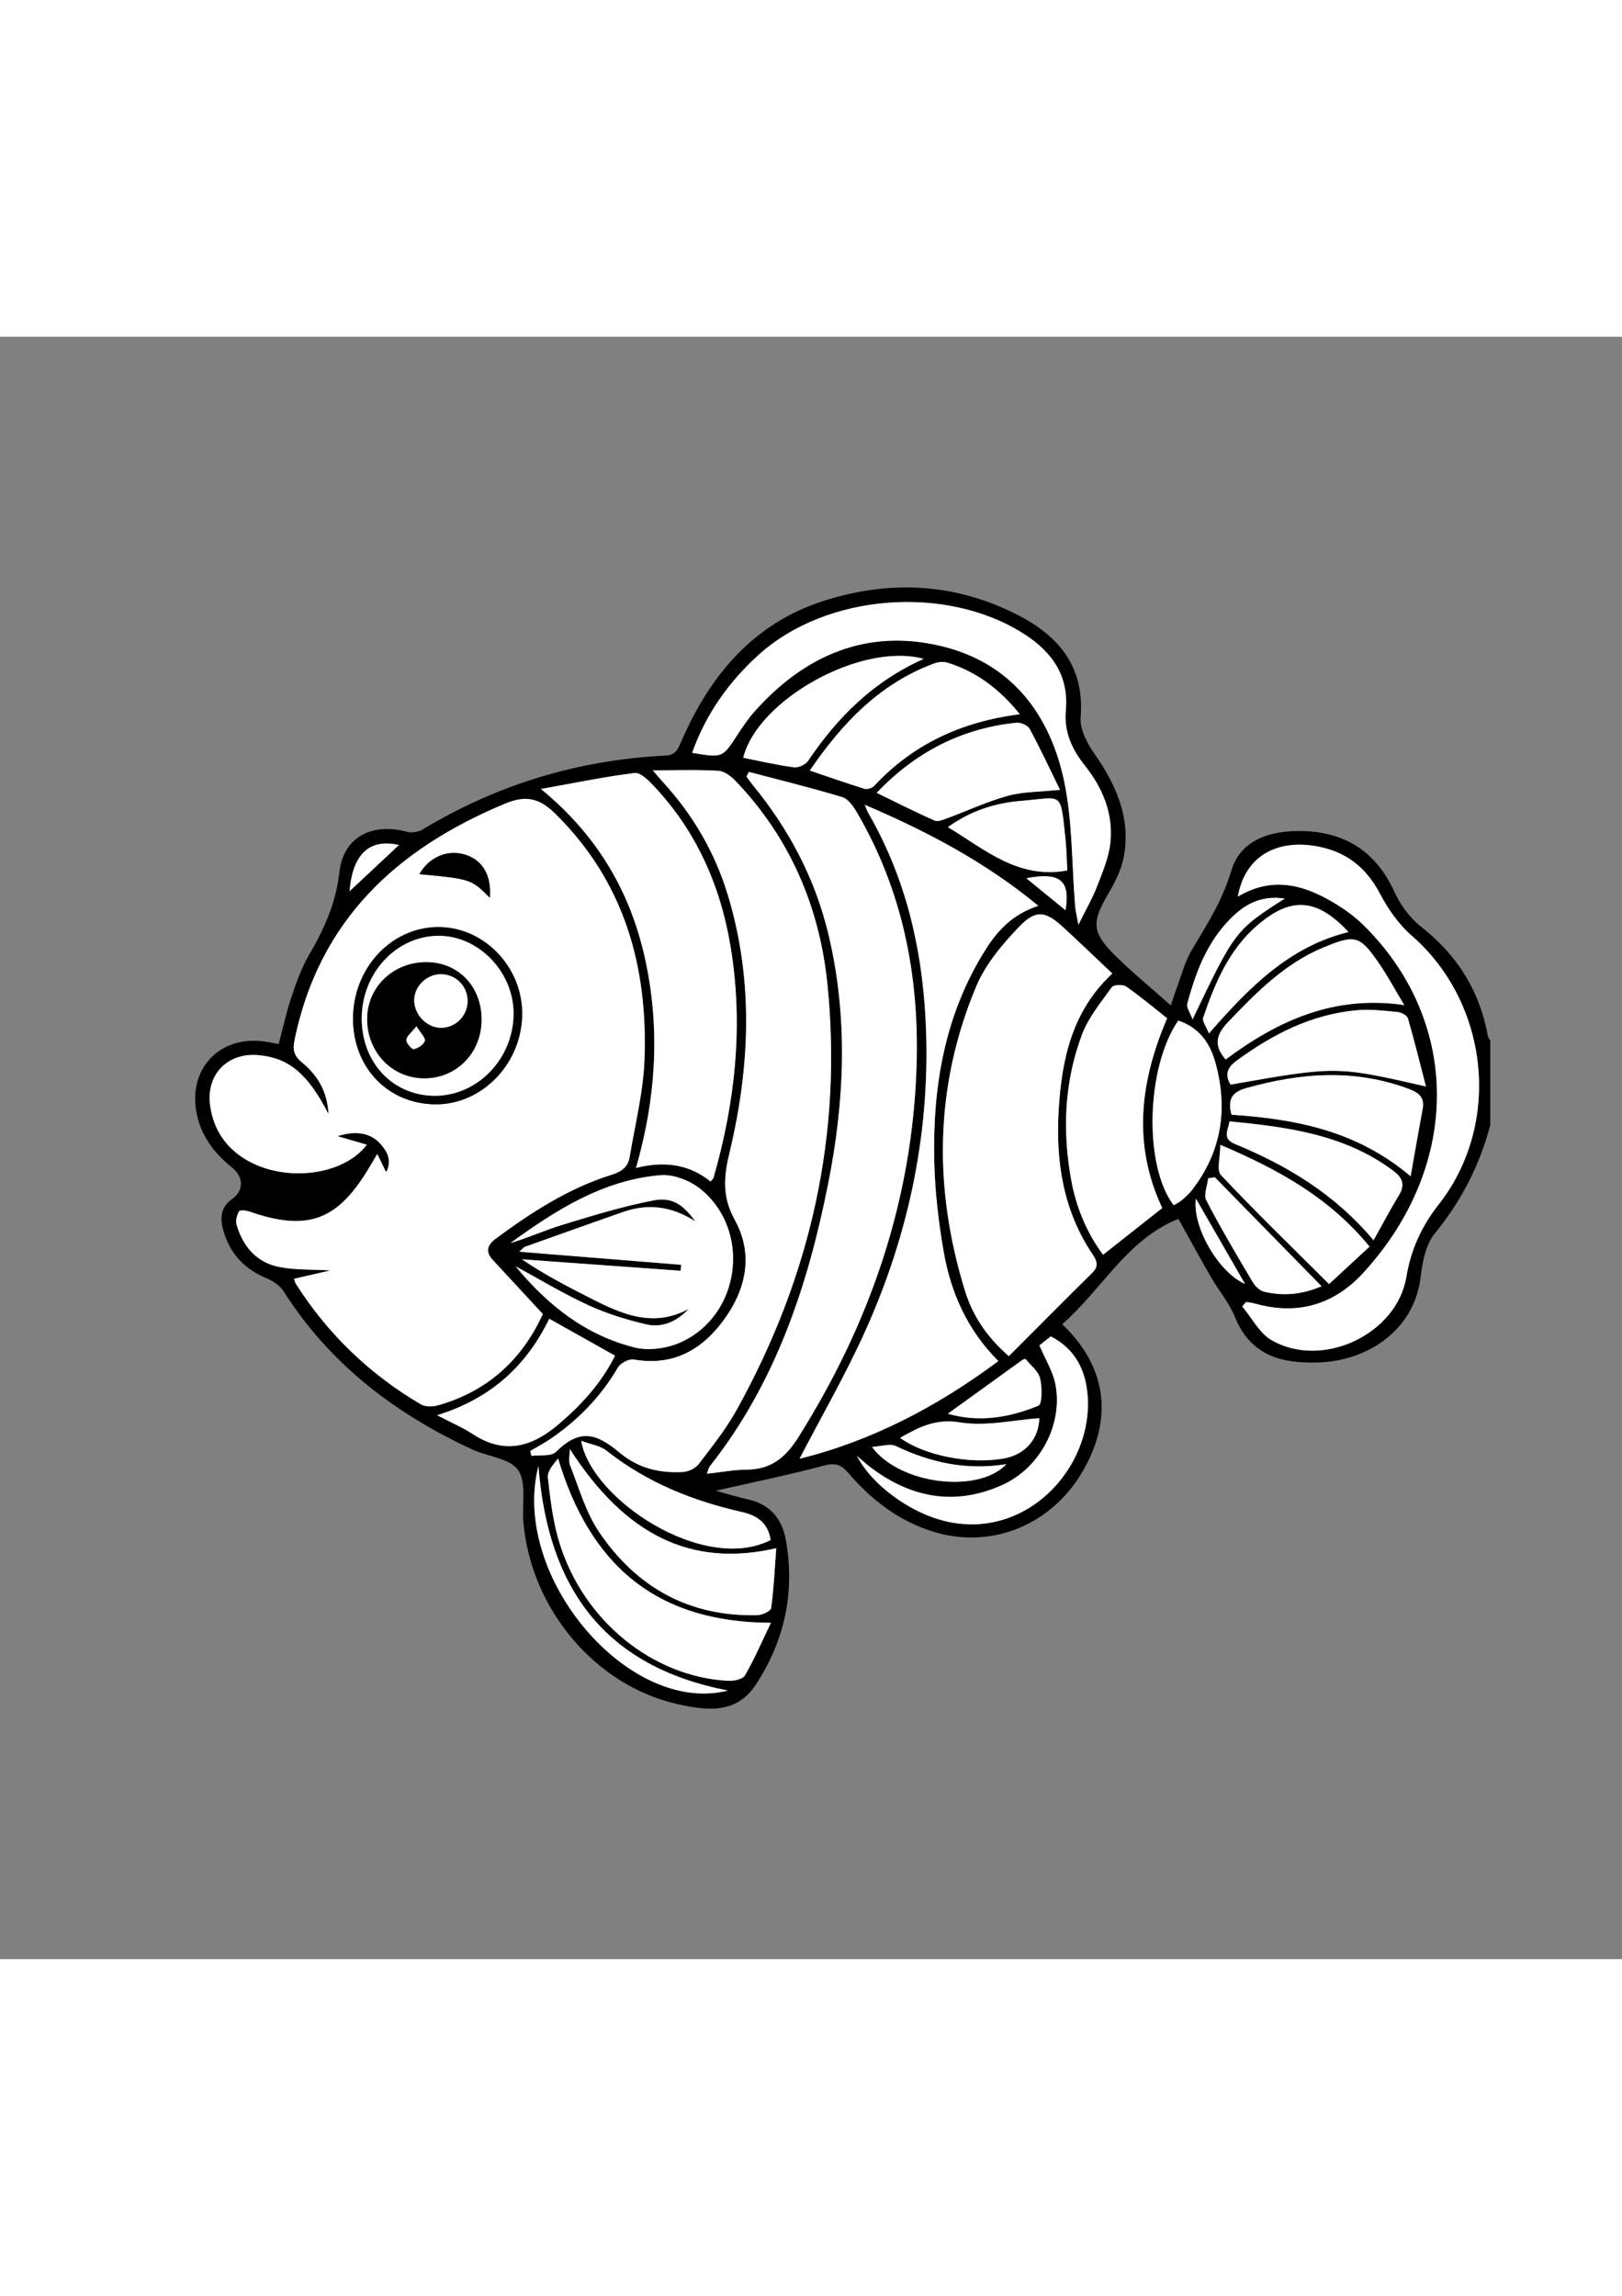 <?xml version="1.0" encoding="utf-8"?>
<!-- Generator: Adobe Illustrator 27.5.0, SVG Export Plug-In . SVG Version: 6.00 Build 0)  -->
<svg xmlns="http://www.w3.org/2000/svg" xmlns:xlink="http://www.w3.org/1999/xlink" viewBox="0 0 500 500" width="595" height="842" preserveAspectRatio="xMidYMid meet" data-scaled="true">
<rect x="0" y="0" width="500" height="500" fill="#808080" stroke="none"/>
<g id="BACKGROUND">
</g>
<g id="Fish">
	<path d="M459.395,242.933c-3.281,12.375-8.893,23.416-17.098,33.409c-2.815,3.429-3.826,8.857-4.388,13.525
		c-1.795,14.913-13.874,23.942-27.201,25.867c-3.915,0.565-8.02,0.533-11.957,0.076c-8.586-0.995-14.691-5.303-18.063-13.688
		c-1.748-4.348-4.95-8.095-7.329-12.21c-3.396-5.875-6.64-11.838-10.099-18.033c-15.767,6.204-23.57,21.759-35.827,32.448
		c13.619,12.96,15.802,28.673,6.521,44.979c-9.458,16.617-27.808,24.351-45.584,19.156c-10.921-3.192-19.604-9.808-26.872-18.303
		c-2.27-2.654-4.089-3.178-7.58-2.246c-10.888,2.907-21.951,5.156-33.264,7.732c3.363,0.917,6.668,1.954,10.037,2.708
		c6.704,1.501,10.383,5.994,11.534,12.349c2.923,16.13-0.325,31.179-9.315,44.812c-5.997,9.095-15.202,7.874-23.949,5.916
		c-25.418-5.689-45.2-29.15-47.623-56.032c-0.492-5.464,1.055-12.147-1.59-16.079c-2.449-3.64-9.338-4.167-14.126-6.379
		c-23.774-10.985-43.936-26.293-58.179-48.727c-1.127-1.775-3.283-3.23-5.282-4.056c-7.176-2.965-11.703-8.088-13.527-15.563
		c-0.842-3.451-0.331-6.567,2.902-8.848c3.615-2.55,3.668-6.743,0.036-9.664c-5.214-4.194-9.159-9.153-10.751-15.791
		c-3.441-14.352,6.89-25.469,21.379-22.974c1.128,0.194,2.254,0.4,3.705,0.658c1.312-4.919,2.361-9.775,3.928-14.459
		c1.474-4.405,3.045-8.889,5.369-12.874c4.69-8.042,8.365-16.047,9.43-25.677c1.196-10.811,10.126-15.269,20.721-12.406
		c1.511,0.408,3.649,0.081,4.998-0.734c23.003-13.885,47.94-21.384,74.716-22.737c3.001-0.152,3.756-1.603,4.76-3.94
		c8.774-20.422,22.095-36.645,43.904-43.685c20.633-6.66,41.121-5.589,60.599,4.603c12.465,6.523,20.008,16.025,18.789,31.239
		c-0.292,3.646,2.015,8.018,4.275,11.254c6.729,9.633,11.243,19.802,9.024,31.735c-0.735,3.952-2.706,7.826-4.772,11.348
		c-5.096,8.687-5.13,11.871,1.921,18.883c5.269,5.24,11.061,9.953,17.354,15.554c0.828-2.484,1.177-3.674,1.619-4.829
		c1.603-4.191,2.689-8.702,4.975-12.484c4.687-7.75,9.36-15.223,12.042-24.179c2.847-9.51,11.784-12.26,20.935-12.254
		c13.516,0.009,23.477,5.903,29.299,18.645c1.865,4.082,4.824,8.16,8.329,10.906c11.177,8.756,18.054,19.83,20.559,33.731
		c0.083,0.463,0.467,0.872,0.711,1.306C459.395,225.591,459.395,234.262,459.395,242.933z M167.333,301.192
		c-5.306-5.731-10.383-11.198-15.439-16.685c-2.359-2.56-1.698-4.62,0.954-6.575c11.034-8.138,22.493-15.559,35.688-19.668
		c3.15-0.981,5.057-2.436,5.563-5.483c1.661-9.998,4.201-19.982,4.57-30.038c1.054-28.723-6.207-54.68-27.377-75.624
		c-4.909-4.856-9.011-5.967-15.663-3.195c-33.395,13.92-57.256,35.973-64.824,72.795c-0.612,2.977-0.227,4.849,2.22,6.865
		c4.692,3.866,7.882,8.759,8.235,15.955c-6.388-12.469-12.299-17.308-21.605-18.133c-9.716-0.861-16.323,6.2-14.835,15.86
		c1.078,7.003,4.609,12.37,10.64,16.122c11.806,7.344,30.243,5.344,37.623-4.376c-2.954-0.861-5.786-1.686-9.041-2.634
		c5.816-1.83,10.24-1.012,13.312,2.464c2.134,2.416,3.494,5.141,1.681,8.648c-0.909-1.87-1.672-3.441-2.734-5.627
		c-1.023,1.722-1.676,2.814-2.323,3.911c-9.816,16.642-19.118,20.088-37.101,13.83c-0.996-0.347-2.894-0.537-3.154-0.091
		c-0.666,1.145-1.16,2.836-0.814,4.049c1.973,6.912,6.291,11.879,13.517,13.2c4.75,0.868,9.696,0.661,15.455,0.987
		c-4.234,0.971-7.698,1.766-11.251,2.581c0.227,0.631,0.314,1.14,0.57,1.541c9.846,15.458,22.696,27.835,38.471,37.114
		c1.348,0.793,3.562,0.833,5.143,0.394C150.224,325.096,160.874,315.31,167.333,301.192z M163.469,343.39
		c0.116,0.504,0.232,1.008,0.348,1.511c2.562-0.351,6.051,0.242,7.53-1.211c7.442-7.311,12.438-5.798,19.691,0.244
		c5.848,4.873,12.333,6.311,19.469,5.938c1.688-0.088,3.854-1.116,4.859-2.431c4.139-5.418,8.446-10.817,11.739-16.753
		c22.664-40.855,32.697-84.631,27.954-131.205c-2.415-23.709-11.529-45.06-28.305-62.57c-1.389-1.45-3.449-3.031-5.281-3.141
		c-6.397-0.384-12.831-0.149-20.238-0.149c1.528,1.77,2.332,2.752,3.188,3.686c9.25,10.106,15.983,21.668,19.959,34.787
		c8.008,26.425,6.828,52.976,0.486,79.449c-1.739,7.26-2.337,13.422,1.645,20.635c6.029,10.922,3.37,22.069-4.101,31.775
		c-6.781,8.81-15.548,13.254-27.057,11.25c-1.482-0.258-4.078,1.111-4.877,2.476c-5.244,8.962-12.252,16.16-20.757,21.972
		C167.72,341.022,165.557,342.152,163.469,343.39z M230.855,134.115c-0.252,0.478-0.503,0.956-0.755,1.435
		c0.674,0.902,1.314,1.832,2.027,2.702c11.251,13.726,19.287,29.023,23.371,46.405c5.99,25.496,4.849,50.954-0.201,76.356
		c-6.258,31.481-16.225,61.474-36.5,87.115c-0.353,0.447-0.444,1.1-0.895,2.277c4.498-0.486,8.445-1.24,12.397-1.27
		c7.474-0.056,11.958-3.857,15.822-10.002c22.085-35.127,35.192-73.041,36.43-114.729c0.817-27.512-4.328-53.685-18.342-77.703
		c-1.108-1.899-2.739-4.257-4.605-4.822C250.107,139.004,240.454,136.651,230.855,134.115z M310.985,314.165
		c8.798-8.803,17.215-17.301,25.735-25.694c2.047-2.017,1.437-3.66,0.096-5.65c-9.065-13.459-11.4-28.574-10.475-44.362
		c0.921-15.723,4.104-30.68,16.549-42.195c-5.197-4.912-10.098-9.649-15.115-14.258c-5.43-4.988-8.411-5.575-13.592-0.19
		c-5.208,5.413-10.396,11.58-13.251,18.398c-12.845,30.669-13.216,62.138-3.486,93.747
		C299.759,301.476,303.99,308.08,310.985,314.165z M320.073,175.376c-16.37-13.493-34.149-22.849-53.493-31.126
		c0.57,1.353,0.75,1.955,1.056,2.484c11.431,19.746,16.549,41.273,17.692,63.839c1.69,33.394-4.87,65.322-18.52,95.685
		c-6.104,13.577-13.597,26.529-20.333,39.52c21.895-5.401,42.21-15.867,61.275-30.095c-9.534-9.534-14.634-21.019-16.841-33.66
		c-1.569-8.988-2.653-18.152-2.894-27.265c-0.618-23.347,3.089-45.808,15.869-66C307.616,182.861,312.22,177.943,320.073,175.376z
		 M166.764,139.372c18.158,14.936,28.165,32.943,32.465,54.093c4.237,20.839,2.902,41.552-3.178,62.696
		c8.843-2.228,16.433-1.103,22.981,4.173c0.513-0.617,0.832-0.837,0.914-1.125c6.692-23.324,9.252-46.967,5.288-71.078
		c-3.097-18.839-10.513-35.668-23.694-49.682c-1.63-1.733-4.102-4.216-5.895-3.996C186.483,135.576,177.414,137.471,166.764,139.372
		z M381.578,172.543c10.242-6.09,19.547-3.876,28.498,1.254c3.58,2.052,7.099,4.468,10.038,7.341
		c29.903,29.23,30.915,73.58,0.28,107.208c-9.085,9.972-20.405,13.35-33.594,9.604c-0.861-0.245-1.772-0.316-2.66-0.468
		c-0.406,0.45-0.811,0.901-1.217,1.351c2.993,3.548,5.312,8.274,9.096,10.438c15.663,8.958,38.551-1.849,41.498-19.485
		c1.419-8.493,4.651-15.583,9.982-22.378c19.585-24.961,15.467-62.127-8.336-82.837c-4-3.48-7.284-8.185-9.769-12.918
		c-4.206-8.01-10.305-12.858-19.089-14.542C393.352,154.63,383.706,160.33,381.578,172.543z M158.95,286.484
		c9.788,11.903,21.593,21.269,36.739,25.024c4.321,1.071,9.868,0.286,14.012-1.548c18.639-8.253,22.063-34.569,6.169-47.343
		c-3.223-2.591-8.295-4.557-12.295-4.217c-17.741,1.505-32.244,10.79-46.239,20.926c5.572-1.665,10.868-4.071,16.386-5.745
		c9.18-2.785,18.403-5.623,27.803-7.42c5.659-1.082,9.011,1.259,12.833,6.474c-7.732-4.933-14.965-5.455-22.414-2.848
		c-10.042,3.513-20.061,7.091-30.078,10.675c-0.461,0.165-0.803,0.664-1.8,1.524c17.172,1.386,33.539,2.706,49.906,4.027
		c-0.049,0.616-0.097,1.233-0.146,1.849c-16.311-1.178-32.622-2.355-48.933-3.533c6.688,4.548,13.726,8.204,20.788,11.811
		c9.715,4.962,19.498,9.475,30.636,3.474c-3.716,3.906-8.194,5.919-13.12,4.758c-6.094-1.436-12.198-3.311-17.873-5.921
		C173.653,294.921,166.388,290.514,158.95,286.484z M213.361,128.228c9.392,1.581,9.351,1.555,13.937-5.507
		c1.63-2.51,3.331-5.019,5.314-7.248c15.501-17.432,34.82-25.671,57.751-20.094c21.555,5.242,33.573,21.224,37.806,42.253
		c2.473,12.287,2.22,25.121,3.243,37.704c0.136,1.677,0.571,3.33,1.024,5.869c2.377-4.824,4.387-8.254,5.791-11.917
		c1.685-4.398,3.625-8.919,4.08-13.522c0.872-8.829-2.384-16.709-7.876-23.588c-3.992-5-6.478-10.4-5.882-16.992
		c0.969-10.708-4.24-18.059-12.897-23.598c-23.785-15.217-60.749-12.529-81.725,6.39
		C224.711,106.29,217.612,116.259,213.361,128.228z M359.783,210.036c-4.231-3.333-8.292-6.765-12.639-9.783
		c-1.006-0.698-3.836-0.59-4.389,0.179c-3.358,4.68-7.216,9.314-9.207,14.603c-5.447,14.468-6.102,29.548-3.352,44.741
		c1.552,8.574,4.836,16.415,9.834,23.136c6.281-4.954,12.218-9.637,18.243-14.389C349.073,248.933,351.398,229.566,359.783,210.036z
		 M237.646,396.349c-35.688-0.124-55.878-18.12-65.611-50.635c-1.493,1.801-3.365,3.97-3.147,5.904
		c0.759,6.749,1.572,13.624,3.565,20.08c7.418,24.038,28.741,41.3,51.995,42.525c1.749,0.092,4.497-0.469,5.18-1.652
		C232.555,407.505,234.882,402.091,237.646,396.349z M314.383,116.331c-6.359-7.838-13.442-13.108-22.256-15.871
		c-1.275-0.399-2.96-0.218-4.245,0.26c-16.65,6.193-28.226,18.285-38.243,32.976c5.848,1.979,11.304,3.902,16.827,5.61
		c0.835,0.258,2.324-0.165,2.929-0.815C281.35,125.658,296.198,118.648,314.383,116.331z M175.661,342.811
		c0,1.692-0.495,3.58,0.084,5.043c2.739,6.917,4.799,14.373,8.883,20.436c11.54,17.132,27.852,26.258,48.906,25.692
		c1.476-0.04,4.059-1.258,4.186-2.193c0.814-5.977,1.085-12.029,1.562-18.428C212.911,379.435,192.683,369.212,175.661,342.811z
		 M270.246,140.566c6.229,3.024,11.987,5.951,17.887,8.557c1.018,0.45,2.697-0.305,3.97-0.775
		c6.206-2.292,12.253-5.131,18.604-6.876c4.674-1.284,9.73-1.181,16.046-1.846c-3.315-6.763-6.154-12.885-9.364-18.804
		c-0.585-1.077-2.759-1.999-4.082-1.861C296.418,120.712,282.255,127.98,270.246,140.566z M134.74,332.386
		c4.312,2.245,7.825,3.714,10.953,5.77c9.763,6.416,18.244,4.048,26.521-3.006c7.124-6.071,13.24-12.808,17.367-21.12
		c-6.956-3.908-13.408-7.533-20.27-11.389C162.291,317.158,151.31,327.249,134.74,332.386z M379.624,239.76
		c19.681,1.331,38.602,4.864,55.218,18.982c1.364-7.66,2.47-14.163,3.698-20.644c0.654-3.451-0.868-4.989-4.019-6.187
		c-16.805-6.386-33.549-5.094-50.421-0.328C379.893,232.772,378.334,234.918,379.624,239.76z M439.563,231.057
		c-1.941-7.489-3.605-14.298-5.57-21.018c-0.263-0.9-2.012-1.818-3.15-1.929c-4.109-0.398-8.29-0.906-12.374-0.558
		c-14.013,1.193-26.032,7.345-37.217,15.519c-2.92,2.134-3.797,4.292-1.923,7.415C411.932,224.738,411.932,224.738,439.563,231.057z
		 M361.804,267.655c0.801-0.483,1.705-0.883,2.427-1.497c1.134-0.964,2.285-1.966,3.189-3.137
		c9.225-11.933,11.212-25.241,7.177-39.557c-1.702-6.037-5.178-10.658-11.394-12.713
		C353.276,225.247,352.538,255.533,361.804,267.655z M264.153,344.895c3.671,7.145,11.517,13.505,19.086,17.174
		c28.154,13.647,53.471-10.678,52.081-35.124c-0.465-8.18-3.748-14.946-11.406-18.865c-1.626,1.282-2.89,2.279-3.497,2.758
		c1.932,4.545,4.133,8.035,4.891,11.814c2.49,12.406-4.591,25.96-16.439,31.272c-14.411,6.461-27.908,3.984-40.348-5.355
		C267.002,347.428,265.606,346.123,264.153,344.895z M432.885,205.979c-2.919-4.849-5.179-9.081-7.888-13.003
		c-5.819-8.425-7.23-8.771-16.8-4.856c-12.056,4.933-20.884,13.921-29.675,23.141c-3.865,4.053-4.289,7.286-0.713,11.487
		C393.822,210.839,411.117,202.784,432.885,205.979z M379.037,241.82c-0.61,2.969-2.266,5.348,1.634,6.955
		c16.138,6.648,30.846,15.47,42.742,29.679c2.779-4.967,5.161-9.501,7.813-13.872c1.966-3.242,1.134-5.394-1.736-7.54
		C414.53,245.854,397.018,243.56,379.037,241.82z M376.175,249.049c0,3.86-1.211,7.815,0.193,9.306
		c10.588,11.241,21.691,21.998,33.327,33.598c3.734-3.453,8.019-7.414,12.485-11.543
		C409.936,265.511,394.567,256.846,376.175,249.049z M284.72,99.279c-19.273-5.254-51.219,12.638-55.614,30.481
		c5.205,1.021,10.381,2.233,15.625,2.934c1.373,0.184,3.575-0.803,4.352-1.957C258.06,117.415,268.99,106.332,284.72,99.279z
		 M237.553,370.836c-0.773-5.339-4.284-7.599-8.754-8.606c-15.262-3.439-29.446-9.127-41.851-18.942
		c-1.941-1.535-4.802-1.907-7.792-3.024C182.25,358.281,216.954,381.333,237.553,370.836z M372.662,214.71
		c12.364-14.126,24.724-26.779,43.035-31.249c-9.673-10.36-17.551-10.962-27.76-2.367c-9.019,7.593-13.366,18.014-17.048,28.756
		C370.524,210.915,371.828,212.551,372.662,214.71z M328.991,164.488c-0.156-2.901-0.185-6.371-0.556-9.804
		c-1.615-14.954-0.698-12.672-13.608-11.653c-8.046,0.635-15.724,3.112-22.621,8.103
		C303.745,158.084,313.833,167.248,328.991,164.488z M374.498,259.056c-0.685,0.093-1.371,0.186-2.056,0.278
		c-0.248,2.302-1.468,5.109-0.58,6.822c4.428,8.542,9.351,16.832,14.258,25.116c0.766,1.294,2.201,2.716,3.57,3.036
		c5.554,1.298,11.091,1.083,17.7-1.675C396.021,281.029,385.259,270.042,374.498,259.056z M277.466,339.343
		c7.472,5.47,21.569,8.238,32.013,6.352c6.701-1.21,10.766-6.205,10.899-12.4c-8.112,0.565-16.545,2.589-24.431,1.289
		C288.403,333.34,283.23,336.075,277.466,339.343z M224.37,417.226c-38.113-7.404-55.477-31.522-58.389-69.202
		C157.253,382.016,193.816,424.962,224.37,417.226z M292.192,331.911c9.931,2.847,19.135,1.092,27.908-2.469
		c1.192-0.484,1.183-5.717,0.51-8.45c-0.551-2.237-2.905-4.038-4.532-5.972c-0.085-0.101-0.891,0.297-1.28,0.576
		C307.413,320.911,300.041,326.242,292.192,331.911z M268.81,342.148c8.501,11.623,32.887,14.49,41.414,5.297
		c-12.263,2.002-23.371-0.444-34.111-5.585C274.346,341.014,271.714,341.98,268.81,342.148z M396.045,173.149
		c-7.418-1.084-12.404,1.824-16.745,6.204c-7.255,7.32-10.761,16.607-13.322,26.304c-0.274,1.036,0.802,2.428,1.647,4.733
		C380.684,183.053,380.829,182.863,396.045,173.149z M383.797,291.921c-5.144-8.934-9.896-17.188-15.153-26.317
		C367.481,274.368,375.688,288.393,383.797,291.921z M107.748,170.901c5.151-4.825,10.084-9.444,15.224-14.258
		C113.846,154.567,108.706,159.459,107.748,170.901z M328.448,176.73c1.569-9.23-1.742-11.817-12.07-9.849
		C320.397,170.16,324.175,173.243,328.448,176.73z"/>
	<path style="fill:#FFFFFF;" d="M167.333,301.192c-6.459,14.117-17.109,23.904-32.517,28.185c-1.581,0.439-3.796,0.399-5.143-0.394
		c-15.775-9.279-28.625-21.656-38.471-37.114c-0.256-0.401-0.342-0.91-0.57-1.541c3.554-0.815,7.017-1.61,11.251-2.581
		c-5.759-0.325-10.706-0.118-15.455-0.987c-7.226-1.321-11.544-6.288-13.517-13.2c-0.346-1.213,0.148-2.905,0.814-4.049
		c0.26-0.446,2.157-0.256,3.154,0.091c17.983,6.259,27.285,2.813,37.101-13.83c0.647-1.097,1.3-2.189,2.323-3.911
		c1.062,2.186,1.825,3.757,2.734,5.627c1.813-3.507,0.453-6.232-1.681-8.648c-3.071-3.476-7.495-4.294-13.312-2.464
		c3.255,0.948,6.086,1.773,9.041,2.634c-7.381,9.719-25.817,11.719-37.623,4.376c-6.032-3.752-9.562-9.119-10.64-16.122
		c-1.488-9.66,5.119-16.722,14.835-15.86c9.306,0.825,15.216,5.665,21.605,18.133c-0.353-7.196-3.543-12.088-8.235-15.955
		c-2.447-2.016-2.832-3.888-2.22-6.865c7.568-36.821,31.429-58.875,64.824-72.795c6.652-2.773,10.754-1.662,15.663,3.195
		c21.169,20.943,28.431,46.901,27.377,75.624c-0.369,10.057-2.909,20.04-4.57,30.038c-0.506,3.047-2.413,4.502-5.563,5.483
		c-13.195,4.11-24.654,11.531-35.688,19.668c-2.651,1.955-3.313,4.015-0.954,6.575C156.95,289.994,162.027,295.461,167.333,301.192z
		 M108.828,210.255c0.047,15.094,10.897,26.275,25.53,26.308c14.508,0.033,26.712-12.888,26.604-28.167
		c-0.102-14.407-11.857-26.461-25.814-26.471C120.601,181.915,108.78,194.638,108.828,210.255z M129.27,165.624
		c15.963,1.516,15.963,1.516,21.732,7.269c0.554-6.837-2.201-11.625-7.647-13.292C138.013,157.966,132.314,160.267,129.27,165.624z"
		/>
	<path style="fill:#FFFFFF;" d="M163.469,343.39c2.088-1.239,4.251-2.368,6.251-3.735c8.506-5.812,15.514-13.01,20.757-21.972
		c0.799-1.365,3.395-2.734,4.877-2.476c11.51,2.003,20.277-2.44,27.057-11.25c7.471-9.706,10.13-20.854,4.101-31.775
		c-3.982-7.213-3.384-13.374-1.645-20.635c6.342-26.473,7.521-53.024-0.486-79.449c-3.976-13.119-10.709-24.681-19.959-34.787
		c-0.855-0.935-1.66-1.916-3.188-3.686c7.406,0,13.84-0.235,20.238,0.149c1.833,0.11,3.892,1.691,5.281,3.141
		c16.777,17.511,25.891,38.861,28.305,62.57c4.743,46.574-5.29,90.35-27.954,131.205c-3.293,5.935-7.6,11.335-11.739,16.753
		c-1.005,1.315-3.171,2.343-4.859,2.431c-7.136,0.373-13.62-1.065-19.469-5.938c-7.252-6.042-12.249-7.555-19.691-0.244
		c-1.479,1.453-4.968,0.86-7.53,1.211C163.702,344.398,163.586,343.894,163.469,343.39z"/>
	<path style="fill:#FFFFFF;" d="M230.855,134.115c9.599,2.535,19.252,4.888,28.749,7.762c1.866,0.565,3.497,2.923,4.605,4.822
		c14.014,24.018,19.16,50.191,18.342,77.703c-1.238,41.689-14.344,79.603-36.43,114.729c-3.864,6.145-8.348,9.946-15.822,10.002
		c-3.952,0.03-7.898,0.784-12.397,1.27c0.451-1.177,0.542-1.83,0.895-2.277c20.275-25.641,30.242-55.634,36.5-87.115
		c5.05-25.402,6.191-50.86,0.201-76.356c-4.084-17.382-12.121-32.679-23.371-46.405c-0.713-0.87-1.353-1.8-2.027-2.702
		C230.352,135.072,230.603,134.594,230.855,134.115z"/>
	<path style="fill:#FFFFFF;" d="M310.985,314.165c-6.995-6.086-11.226-12.69-13.539-20.205c-9.73-31.608-9.358-63.078,3.486-93.747
		c2.855-6.818,8.043-12.985,13.251-18.398c5.181-5.385,8.161-4.798,13.592,0.19c5.017,4.609,9.918,9.346,15.115,14.258
		c-12.445,11.515-15.628,26.472-16.549,42.195c-0.925,15.788,1.41,30.903,10.475,44.362c1.341,1.991,1.951,3.634-0.096,5.65
		C328.2,296.864,319.783,305.362,310.985,314.165z"/>
	<path style="fill:#FFFFFF;" d="M320.073,175.376c-7.853,2.567-12.457,7.485-16.189,13.382c-12.78,20.192-16.487,42.653-15.869,66
		c0.241,9.113,1.325,18.276,2.894,27.265c2.207,12.641,7.307,24.126,16.841,33.66c-19.064,14.227-39.38,24.694-61.275,30.095
		c6.736-12.991,14.23-25.943,20.333-39.52c13.65-30.364,20.211-62.292,18.52-95.685c-1.142-22.566-6.261-44.093-17.692-63.839
		c-0.306-0.529-0.487-1.131-1.056-2.484C285.924,152.527,303.702,161.883,320.073,175.376z"/>
	<path style="fill:#FFFFFF;" d="M166.764,139.372c10.65-1.901,19.719-3.796,28.883-4.918c1.793-0.22,4.265,2.263,5.895,3.996
		c13.18,14.015,20.596,30.843,23.694,49.682c3.964,24.111,1.404,47.753-5.288,71.078c-0.082,0.288-0.402,0.507-0.914,1.125
		c-6.548-5.276-14.137-6.401-22.981-4.173c6.08-21.144,7.415-41.857,3.178-62.696C194.929,172.315,184.922,154.308,166.764,139.372z
		"/>
	<path style="fill:#FFFFFF;" d="M381.578,172.543c2.128-12.214,11.774-17.913,24.727-15.43c8.784,1.684,14.883,6.532,19.089,14.542
		c2.485,4.733,5.769,9.437,9.769,12.918c23.803,20.71,27.921,57.876,8.336,82.837c-5.331,6.795-8.563,13.885-9.982,22.378
		c-2.948,17.636-25.836,28.443-41.498,19.485c-3.784-2.164-6.103-6.89-9.096-10.438c0.406-0.45,0.811-0.901,1.217-1.351
		c0.888,0.152,1.798,0.224,2.66,0.468c13.188,3.746,24.509,0.368,33.594-9.604c30.635-33.628,29.623-77.978-0.28-107.208
		c-2.939-2.873-6.458-5.289-10.038-7.341C401.125,168.667,391.82,166.453,381.578,172.543z"/>
	<path style="fill:#FFFFFF;" d="M158.95,286.484c7.439,4.03,14.704,8.438,22.373,11.965c5.675,2.61,11.779,4.485,17.873,5.921
		c4.926,1.161,9.405-0.852,13.12-4.758c-11.137,6.001-20.921,1.488-30.636-3.474c-7.063-3.607-14.1-7.263-20.788-11.811
		c16.311,1.178,32.622,2.355,48.933,3.533c0.049-0.616,0.097-1.233,0.146-1.849c-16.367-1.321-32.734-2.641-49.906-4.027
		c0.997-0.86,1.339-1.359,1.8-1.524c10.017-3.584,20.036-7.162,30.078-10.675c7.449-2.606,14.681-2.085,22.414,2.848
		c-3.822-5.215-7.174-7.555-12.833-6.474c-9.399,1.797-18.622,4.635-27.803,7.42c-5.518,1.674-10.813,4.079-16.386,5.745
		c13.995-10.136,28.498-19.421,46.239-20.926c4-0.339,9.071,1.626,12.295,4.217c15.894,12.774,12.47,39.09-6.169,47.343
		c-4.144,1.835-9.691,2.62-14.012,1.548C180.543,307.752,168.737,298.387,158.95,286.484z"/>
	<path style="fill:#FFFFFF;" d="M213.361,128.228c4.251-11.969,11.35-21.939,20.565-30.25c20.977-18.919,57.94-21.608,81.725-6.39
		c8.657,5.539,13.866,12.89,12.897,23.598c-0.596,6.592,1.89,11.993,5.882,16.992c5.493,6.88,8.749,14.759,7.876,23.588
		c-0.455,4.603-2.395,9.124-4.08,13.522c-1.403,3.663-3.413,7.093-5.791,11.917c-0.453-2.539-0.888-4.192-1.024-5.869
		c-1.024-12.584-0.77-25.418-3.243-37.704c-4.233-21.029-16.251-37.011-37.806-42.253c-22.93-5.577-42.249,2.662-57.751,20.094
		c-1.983,2.23-3.684,4.738-5.314,7.248C222.712,129.783,222.753,129.81,213.361,128.228z"/>
	<path style="fill:#FFFFFF;" d="M359.783,210.036c-8.384,19.53-10.71,38.897-1.509,58.488c-6.025,4.752-11.961,9.435-18.243,14.389
		c-4.998-6.721-8.283-14.562-9.834-23.136c-2.749-15.193-2.095-30.273,3.352-44.741c1.991-5.289,5.848-9.923,9.207-14.603
		c0.552-0.77,3.383-0.878,4.389-0.179C351.491,203.271,355.552,206.702,359.783,210.036z"/>
	<path style="fill:#FFFFFF;" d="M237.646,396.349c-2.764,5.742-5.091,11.155-8.017,16.222c-0.683,1.182-3.432,1.744-5.18,1.652
		c-23.255-1.225-44.577-18.487-51.995-42.525c-1.992-6.456-2.806-13.331-3.565-20.08c-0.217-1.934,1.655-4.102,3.147-5.904
		C181.768,378.23,201.958,396.225,237.646,396.349z"/>
	<path style="fill:#FFFFFF;" d="M314.383,116.331c-18.184,2.317-33.033,9.327-44.988,22.16c-0.605,0.65-2.095,1.073-2.929,0.815
		c-5.523-1.708-10.979-3.632-16.827-5.61c10.017-14.69,21.592-26.783,38.243-32.976c1.285-0.478,2.971-0.659,4.245-0.26
		C300.941,103.223,308.024,108.493,314.383,116.331z"/>
	<path style="fill:#FFFFFF;" d="M175.661,342.811c17.021,26.402,37.25,36.625,63.622,30.551c-0.477,6.399-0.748,12.45-1.562,18.428
		c-0.127,0.935-2.71,2.153-4.186,2.193c-21.054,0.566-37.366-8.561-48.906-25.692c-4.084-6.063-6.145-13.519-8.883-20.436
		C175.167,346.391,175.661,344.503,175.661,342.811z"/>
	<path style="fill:#FFFFFF;" d="M270.246,140.566c12.009-12.586,26.172-19.853,43.061-21.606c1.323-0.137,3.497,0.784,4.082,1.861
		c3.211,5.919,6.049,12.041,9.364,18.804c-6.316,0.665-11.372,0.561-16.046,1.846c-6.351,1.745-12.398,4.585-18.604,6.876
		c-1.273,0.47-2.952,1.225-3.97,0.775C282.233,146.517,276.475,143.59,270.246,140.566z"/>
	<path style="fill:#FFFFFF;" d="M134.74,332.386c16.57-5.137,27.552-15.228,34.572-29.745c6.863,3.856,13.314,7.481,20.27,11.389
		c-4.127,8.312-10.243,15.048-17.367,21.12c-8.277,7.054-16.759,9.422-26.521,3.006C142.565,336.1,139.051,334.631,134.74,332.386z"
		/>
	<path style="fill:#FFFFFF;" d="M379.624,239.76c-1.289-4.842,0.27-6.988,4.476-8.176c16.872-4.767,33.616-6.058,50.421,0.328
		c3.151,1.197,4.673,2.736,4.019,6.187c-1.228,6.48-2.334,12.984-3.698,20.644C418.225,244.624,399.305,241.09,379.624,239.76z"/>
	<path style="fill:#FFFFFF;" d="M439.563,231.057c-27.631-6.319-27.631-6.319-60.234-0.571c-1.874-3.123-0.998-5.28,1.923-7.415
		c11.184-8.174,23.204-14.326,37.217-15.519c4.084-0.348,8.265,0.16,12.374,0.558c1.138,0.11,2.887,1.029,3.15,1.929
		C435.959,216.759,437.622,223.568,439.563,231.057z"/>
	<path style="fill:#FFFFFF;" d="M361.804,267.655c-9.266-12.122-8.527-42.408,1.399-56.903c6.216,2.055,9.692,6.676,11.394,12.713
		c4.035,14.316,2.048,27.624-7.177,39.557c-0.905,1.171-2.055,2.172-3.189,3.137C363.509,266.772,362.605,267.172,361.804,267.655z"
		/>
	<path style="fill:#FFFFFF;" d="M264.153,344.895c1.453,1.229,2.849,2.534,4.368,3.674c12.44,9.339,25.938,11.816,40.348,5.355
		c11.849-5.312,18.929-18.866,16.439-31.272c-0.759-3.78-2.959-7.27-4.891-11.814c0.606-0.478,1.871-1.475,3.497-2.758
		c7.658,3.919,10.941,10.685,11.406,18.865c1.39,24.445-23.928,48.771-52.081,35.124
		C275.67,358.399,267.825,352.039,264.153,344.895z"/>
	<path style="fill:#FFFFFF;" d="M432.885,205.979c-21.768-3.196-39.063,4.86-55.076,16.769c-3.576-4.201-3.151-7.434,0.713-11.487
		c8.791-9.22,17.619-18.208,29.675-23.141c9.57-3.916,10.981-3.569,16.8,4.856C427.706,196.898,429.966,201.13,432.885,205.979z"/>
	<path style="fill:#FFFFFF;" d="M379.037,241.82c17.981,1.74,35.492,4.034,50.453,15.221c2.87,2.146,3.703,4.299,1.736,7.54
		c-2.651,4.371-5.034,8.906-7.813,13.872c-11.896-14.209-26.604-23.032-42.742-29.679
		C376.772,247.168,378.427,244.789,379.037,241.82z"/>
	<path style="fill:#FFFFFF;" d="M376.175,249.049c18.392,7.798,33.761,16.462,46.004,31.362c-4.465,4.128-8.75,8.09-12.485,11.543
		c-11.636-11.6-22.738-22.357-33.327-33.598C374.964,256.864,376.175,252.909,376.175,249.049z"/>
	<path style="fill:#FFFFFF;" d="M284.72,99.279c-15.73,7.053-26.66,18.136-35.637,31.458c-0.777,1.153-2.979,2.14-4.352,1.957
		c-5.244-0.701-10.42-1.912-15.625-2.934C233.501,111.917,265.447,94.025,284.72,99.279z"/>
	<path style="fill:#FFFFFF;" d="M237.553,370.836c-20.599,10.497-55.303-12.555-58.397-30.573c2.99,1.117,5.851,1.488,7.792,3.024
		c12.405,9.815,26.589,15.503,41.851,18.942C233.269,363.237,236.78,365.498,237.553,370.836z"/>
	<path style="fill:#FFFFFF;" d="M372.662,214.71c-0.834-2.16-2.138-3.796-1.774-4.859c3.683-10.742,8.03-21.163,17.048-28.756
		c10.209-8.595,18.087-7.993,27.76,2.367C397.387,187.931,385.027,200.584,372.662,214.71z"/>
	<path style="fill:#FFFFFF;" d="M328.991,164.488c-15.157,2.761-25.246-6.404-36.785-13.354c6.898-4.991,14.575-7.469,22.621-8.103
		c12.91-1.019,11.993-3.301,13.608,11.653C328.806,158.117,328.834,161.587,328.991,164.488z"/>
	<path style="fill:#FFFFFF;" d="M374.498,259.056c10.762,10.986,21.523,21.973,32.891,33.577c-6.609,2.758-12.146,2.973-17.7,1.675
		c-1.369-0.32-2.804-1.742-3.57-3.036c-4.906-8.285-9.83-16.574-14.258-25.116c-0.888-1.713,0.332-4.52,0.58-6.822
		C373.127,259.241,373.812,259.149,374.498,259.056z"/>
	<path style="fill:#FFFFFF;" d="M277.466,339.343c5.764-3.268,10.937-6.004,18.481-4.76c7.885,1.3,16.319-0.724,24.431-1.289
		c-0.133,6.195-4.198,11.19-10.899,12.4C299.035,347.582,284.938,344.814,277.466,339.343z"/>
	<path style="fill:#FFFFFF;" d="M224.37,417.226c-30.554,7.736-67.117-35.21-58.389-69.202
		C168.893,385.704,186.257,409.823,224.37,417.226z"/>
	<path style="fill:#FFFFFF;" d="M292.192,331.911c7.849-5.67,15.221-11.001,22.606-16.314c0.389-0.28,1.195-0.677,1.28-0.576
		c1.627,1.934,3.981,3.736,4.532,5.972c0.673,2.733,0.682,7.966-0.51,8.45C311.327,333.004,302.123,334.758,292.192,331.911z"/>
	<path style="fill:#FFFFFF;" d="M268.81,342.148c2.904-0.168,5.537-1.133,7.303-0.288c10.74,5.141,21.849,7.587,34.111,5.585
		C301.696,356.637,277.31,353.771,268.81,342.148z"/>
	<path style="fill:#FFFFFF;" d="M396.045,173.149c-15.216,9.714-15.361,9.904-28.421,37.241c-0.845-2.305-1.921-3.697-1.647-4.733
		c2.561-9.697,6.067-18.984,13.322-26.304C383.641,174.973,388.628,172.065,396.045,173.149z"/>
	<path style="fill:#FFFFFF;" d="M383.797,291.921c-8.109-3.528-16.316-17.553-15.153-26.317
		C373.9,274.734,378.653,282.988,383.797,291.921z"/>
	<path style="fill:#FFFFFF;" d="M107.748,170.901c0.958-11.442,6.098-16.334,15.224-14.258
		C117.832,161.457,112.899,166.076,107.748,170.901z"/>
	<path style="fill:#FFFFFF;" d="M328.448,176.73c-4.274-3.487-8.052-6.57-12.07-9.849C326.707,164.913,330.017,167.5,328.448,176.73
		z"/>
	<path d="M108.828,210.255c-0.048-15.617,11.773-28.341,26.32-28.33c13.957,0.01,25.712,12.064,25.814,26.471
		c0.109,15.278-12.096,28.199-26.604,28.167C119.725,236.53,108.875,225.349,108.828,210.255z M135.147,184.625
		c-12.939,0.061-23.525,11.385-23.637,25.284c-0.111,13.725,9.585,24.036,22.585,24.019c13.207-0.017,24.201-11.528,24.215-25.355
		C158.323,195.745,147.511,184.567,135.147,184.625z"/>
	<path d="M129.27,165.624c3.043-5.356,8.742-7.658,14.085-6.023c5.447,1.667,8.201,6.455,7.647,13.292
		C145.233,167.139,145.233,167.139,129.27,165.624z"/>
	<path style="fill:#FFFFFF;" d="M135.147,184.625c12.364-0.058,23.176,11.12,23.163,23.948
		c-0.014,13.827-11.008,25.338-24.215,25.355c-13.001,0.017-22.696-10.293-22.585-24.019
		C111.622,196.01,122.208,184.686,135.147,184.625z M148.442,210.308c-0.065-10.158-7.257-17.561-17.055-17.554
		c-10.302,0.007-18.306,7.817-18.195,17.753c0.115,10.303,8.022,18.23,17.981,18.026
		C141.032,228.331,148.507,220.442,148.442,210.308z"/>
	<path d="M148.442,210.308c0.064,10.134-7.411,18.023-17.269,18.225c-9.959,0.204-17.866-7.723-17.981-18.026
		c-0.111-9.936,7.893-17.745,18.195-17.753C141.185,192.747,148.378,200.15,148.442,210.308z M135.913,212.976
		c4.491,0.026,8.212-3.692,8.231-8.226c0.019-4.574-3.585-8.241-8.145-8.286c-4.488-0.045-8.358,3.75-8.315,8.153
		C127.727,208.99,131.626,212.951,135.913,212.976z M128.382,212.483c-1.55,1.978-3.006,3.041-3.114,4.228
		c-0.085,0.936,1.678,2.969,2.289,2.848c1.312-0.261,3.044-1.405,3.395-2.556C131.227,216.098,129.687,214.641,128.382,212.483z"/>
	<path style="fill:#FFFFFF;" d="M135.913,212.976c-4.287-0.025-8.185-3.985-8.229-8.359c-0.044-4.403,3.827-8.198,8.315-8.153
		c4.56,0.045,8.164,3.713,8.145,8.286C144.124,209.283,140.404,213.002,135.913,212.976z"/>
	<path style="fill:#FFFFFF;" d="M128.382,212.483c1.306,2.158,2.845,3.615,2.57,4.519c-0.351,1.151-2.082,2.295-3.395,2.556
		c-0.611,0.121-2.374-1.912-2.289-2.848C125.375,215.524,126.832,214.461,128.382,212.483z"/>
</g>
</svg>
